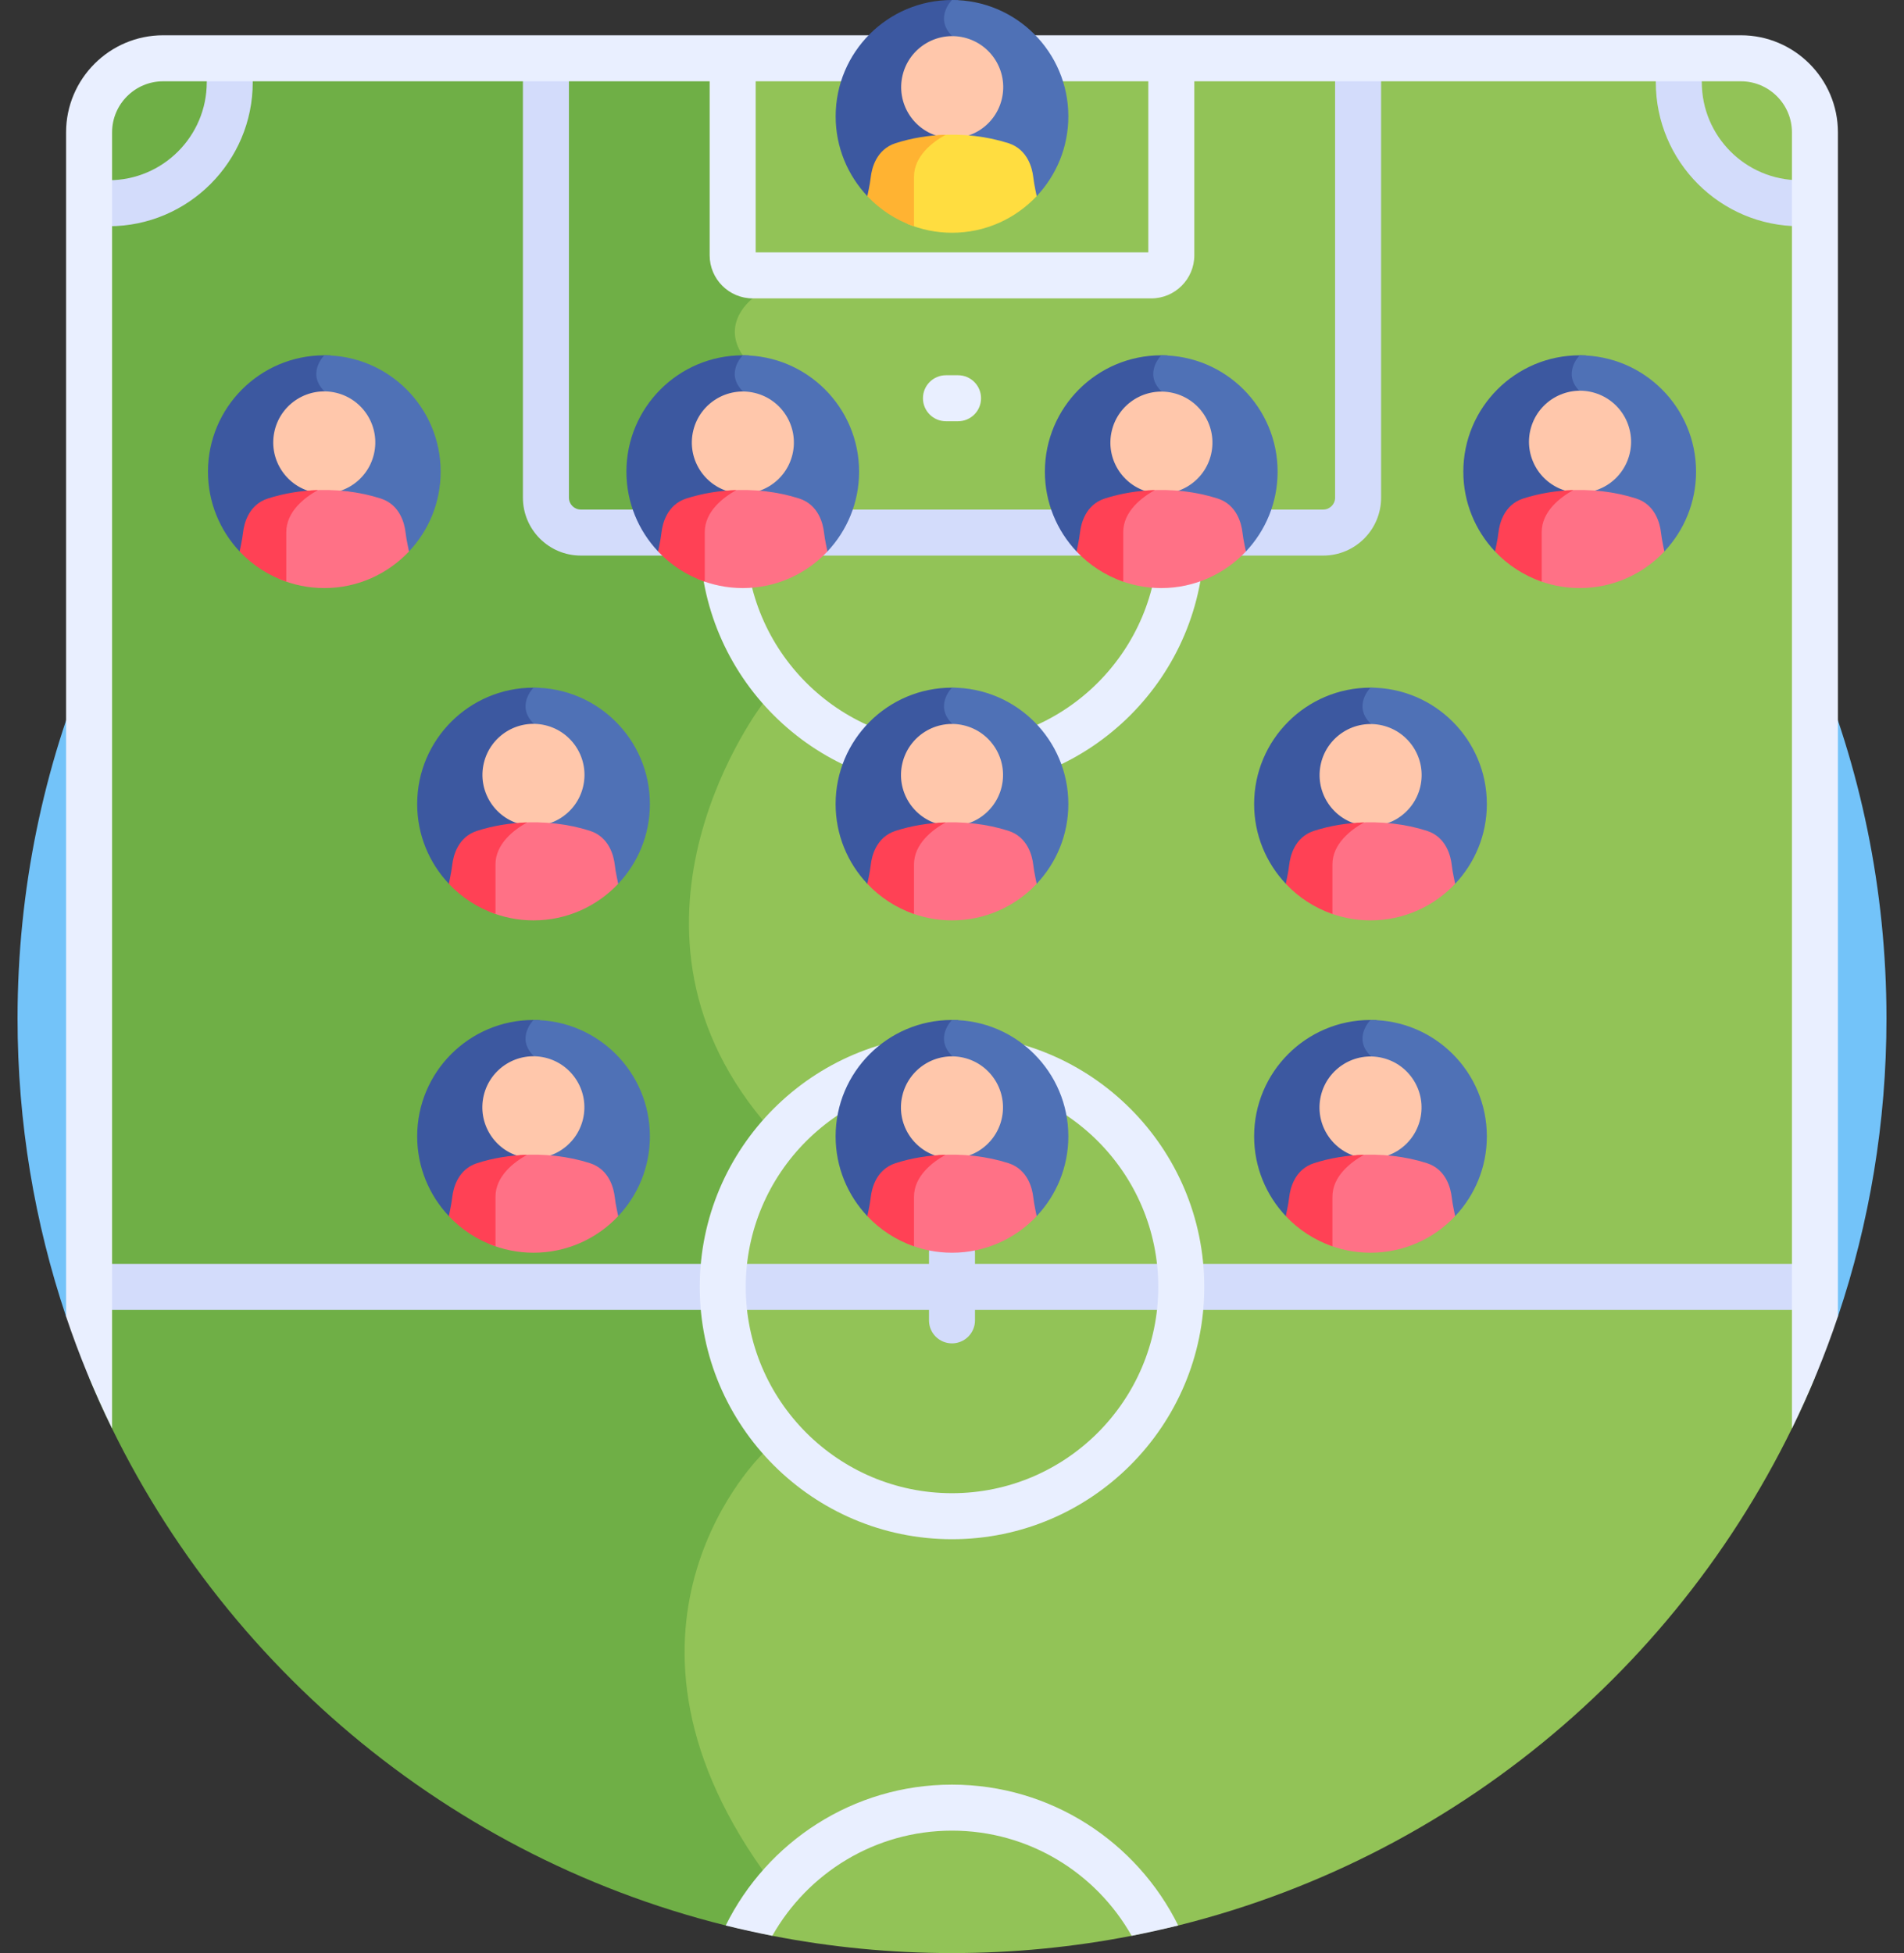 <svg width="78" height="80" viewBox="0 0 78 80" fill="none" xmlns="http://www.w3.org/2000/svg">
<rect x="0" y="0" width="78" height="80" fill="#333333" stroke="none"/>
<g clip-path="url(#clip0_570_990)">
<path d="M75.294 53.925C76.583 50.091 77.282 45.987 77.282 41.718C77.282 20.576 60.143 3.437 39 3.437C17.858 3.437 0.719 20.576 0.719 41.718C0.719 45.987 1.418 50.091 2.707 53.925H75.294Z" fill="#73C3F9"/>
<path d="M71.315 2.388H29.984L30.525 12.223C30.525 12.223 29.195 13.197 30.115 14.554V24.088L30.936 28.82C30.936 28.82 24.128 37.688 30.936 45.886C30.936 45.886 29.423 49.7 29.423 52.93C29.423 56.159 30.936 59.541 30.936 59.541C30.936 59.541 23.728 66.462 30.936 76.61L30.156 78.963L31.639 79.292C34.02 79.756 36.481 80 38.999 80C41.517 80 43.977 79.756 46.359 79.292L48.267 78.87C60.09 75.929 69.74 67.493 74.35 56.43V5.422C74.35 3.747 72.991 2.388 71.315 2.388Z" fill="#92C357"/>
<path d="M3.648 5.422V56.43C8.258 67.493 17.908 75.929 29.731 78.869L30.448 79.028L31.249 76.61C24.041 66.462 31.249 59.542 31.249 59.542C31.249 59.542 29.736 56.159 29.736 52.93C29.736 49.701 31.249 45.886 31.249 45.886C24.441 37.688 31.249 28.821 31.249 28.821L30.427 24.088V14.554C29.508 13.197 30.838 12.223 30.838 12.223L30.296 2.388H6.683C5.007 2.388 3.648 3.747 3.648 5.422Z" fill="#6FAF46"/>
<path d="M54.209 22.757H23.792C22.485 22.757 21.422 21.694 21.422 20.386V2.866C21.422 2.345 21.844 1.923 22.364 1.923C22.885 1.923 23.307 2.345 23.307 2.866V20.386C23.307 20.654 23.525 20.872 23.792 20.872H54.209C54.476 20.872 54.694 20.654 54.694 20.386V2.747C54.694 2.227 55.116 1.805 55.637 1.805C56.157 1.805 56.579 2.227 56.579 2.747V20.386C56.579 21.694 55.516 22.757 54.209 22.757Z" fill="#D3DCFB"/>
<path d="M47.161 12.223H30.838C29.864 12.223 29.072 11.431 29.072 10.457V2.747C29.072 2.227 29.494 1.805 30.015 1.805C30.535 1.805 30.957 2.227 30.957 2.747V10.338H47.042V2.777C47.042 2.256 47.464 1.834 47.984 1.834C48.505 1.834 48.927 2.256 48.927 2.777V10.457C48.927 11.431 48.135 12.223 47.161 12.223Z" fill="#E9EFFF"/>
<path d="M39.001 32.327C33.302 32.327 28.666 27.691 28.666 21.992C28.666 21.472 29.088 21.05 29.608 21.05C30.129 21.05 30.551 21.472 30.551 21.992C30.551 26.652 34.342 30.442 39.001 30.442C43.66 30.442 47.45 26.652 47.45 21.992C47.45 21.472 47.872 21.05 48.393 21.05C48.913 21.05 49.335 21.472 49.335 21.992C49.335 27.691 44.699 32.327 39.001 32.327Z" fill="#E9EFFF"/>
<path d="M74.031 53.656H3.968C3.447 53.656 3.025 53.234 3.025 52.714C3.025 52.193 3.447 51.771 3.968 51.771H74.031C74.552 51.771 74.974 52.193 74.974 52.714C74.974 53.234 74.552 53.656 74.031 53.656Z" fill="#D3DCFB"/>
<path d="M39.001 63.048C33.302 63.048 28.666 58.412 28.666 52.714C28.666 47.015 33.302 42.379 39.001 42.379C44.699 42.379 49.335 47.015 49.335 52.714C49.335 58.412 44.699 63.048 39.001 63.048ZM39.001 44.264C34.342 44.264 30.551 48.055 30.551 52.714C30.551 57.373 34.342 61.163 39.001 61.163C43.66 61.163 47.45 57.372 47.45 52.714C47.45 48.054 43.66 44.264 39.001 44.264Z" fill="#E9EFFF"/>
<path d="M38.999 73.1C34.939 73.1 31.419 75.455 29.73 78.87C30.36 79.026 30.997 79.167 31.639 79.292C33.09 76.724 35.844 74.985 38.999 74.985C42.154 74.985 44.908 76.724 46.359 79.292C47.001 79.167 47.637 79.026 48.267 78.87C46.578 75.455 43.059 73.1 38.999 73.1Z" fill="#E9EFFF"/>
<path d="M73.728 9.267C70.477 9.267 67.832 6.622 67.832 3.37C67.832 2.85 68.254 2.428 68.775 2.428C69.295 2.428 69.717 2.85 69.717 3.37C69.717 5.582 71.516 7.382 73.728 7.382C74.249 7.382 74.671 7.804 74.671 8.324C74.671 8.845 74.249 9.267 73.728 9.267Z" fill="#D3DCFB"/>
<path d="M4.458 9.267C3.938 9.267 3.516 8.845 3.516 8.324C3.516 7.804 3.938 7.382 4.458 7.382C6.67 7.382 8.47 5.582 8.47 3.37C8.47 2.85 8.891 2.428 9.412 2.428C9.933 2.428 10.354 2.85 10.354 3.37C10.354 6.622 7.709 9.267 4.458 9.267Z" fill="#D3DCFB"/>
<path d="M39.247 17.255H38.753C38.232 17.255 37.81 16.833 37.81 16.313C37.81 15.792 38.232 15.37 38.753 15.37H39.247C39.768 15.37 40.19 15.792 40.19 16.313C40.19 16.833 39.768 17.255 39.247 17.255Z" fill="#E9EFFF"/>
<path d="M38.999 55.026C38.478 55.026 38.057 54.604 38.057 54.083V51.313C38.057 50.792 38.478 50.371 38.999 50.371C39.52 50.371 39.942 50.792 39.942 51.313V54.083C39.942 54.604 39.52 55.026 38.999 55.026Z" fill="#D3DCFB"/>
<path d="M75.293 53.925V5.422C75.293 3.229 73.509 1.445 71.317 1.445H6.684C4.491 1.445 2.707 3.229 2.707 5.422V53.925C3.237 55.503 3.869 57.034 4.592 58.513V5.422C4.592 4.269 5.53 3.33 6.684 3.33H71.317C72.47 3.33 73.409 4.269 73.409 5.422V58.513C74.131 57.034 74.763 55.503 75.293 53.925Z" fill="#E9EFFF"/>
<path d="M39.27 5.982C39.27 5.982 40.008 2.206 39.27 1.469C38.576 0.775 39.19 0.085 39.263 0.007C39.177 0.003 39.089 0 39.001 0C36.369 0 34.234 2.134 34.234 4.767C34.234 6.032 34.728 7.181 35.532 8.034H42.076L39.27 5.982Z" fill="#3C58A0"/>
<path d="M38.999 1.469C39.737 2.206 38.999 5.982 38.999 5.982L41.805 8.034H42.469C43.273 7.181 43.766 6.032 43.766 4.767C43.766 2.134 41.632 0 38.999 0C38.999 0 38.262 0.732 38.999 1.469Z" fill="#4F71B6"/>
<path d="M41.042 4.051C41.308 2.928 40.613 1.802 39.489 1.536C38.366 1.271 37.24 1.966 36.974 3.089C36.709 4.213 37.404 5.339 38.528 5.604C39.651 5.87 40.777 5.174 41.042 4.051Z" fill="#FFC7AB"/>
<path d="M42.414 7.767C42.379 7.596 42.349 7.423 42.328 7.249C42.289 6.911 42.111 6.122 41.312 5.865C40.444 5.586 39.441 5.466 38.442 5.535C37.9 5.844 37.174 6.412 37.174 7.245V9.169C37.736 9.403 38.353 9.534 39.001 9.534C40.368 9.534 41.6 8.957 42.469 8.034L42.414 7.767Z" fill="#FFDD40"/>
<path d="M36.689 5.865C35.89 6.122 35.712 6.911 35.673 7.249C35.652 7.423 35.622 7.596 35.587 7.767L35.531 8.035C36.054 8.589 36.708 9.017 37.443 9.272C37.443 8.734 37.443 7.975 37.443 7.245C37.443 6.398 38.193 5.825 38.738 5.52C38.044 5.542 37.345 5.654 36.689 5.865Z" fill="#FFB332"/>
<path d="M13.555 20.537C13.555 20.537 14.293 16.761 13.555 16.024C12.861 15.329 13.475 14.64 13.548 14.562C13.461 14.557 13.374 14.554 13.286 14.554C10.654 14.554 8.52 16.689 8.52 19.321C8.52 20.586 9.013 21.735 9.817 22.589H16.361L13.555 20.537Z" fill="#3C58A0"/>
<path d="M13.285 16.024C14.022 16.761 13.285 20.537 13.285 20.537L16.09 22.589H16.754C17.558 21.736 18.052 20.586 18.052 19.321C18.052 16.689 15.917 14.555 13.285 14.555C13.285 14.555 12.547 15.287 13.285 16.024Z" fill="#4F71B6"/>
<path d="M15.318 18.603C15.584 17.48 14.888 16.354 13.765 16.088C12.641 15.823 11.515 16.518 11.25 17.641C10.984 18.765 11.68 19.891 12.803 20.156C13.927 20.422 15.052 19.726 15.318 18.603Z" fill="#FFC7AB"/>
<path d="M16.7 22.322C16.664 22.15 16.634 21.977 16.613 21.803C16.574 21.465 16.396 20.676 15.597 20.419C14.729 20.14 13.726 20.02 12.727 20.089C12.185 20.398 11.459 20.966 11.459 21.799V23.723C12.022 23.957 12.638 24.088 13.286 24.088C14.653 24.088 15.885 23.511 16.755 22.588L16.7 22.322Z" fill="#FF7186"/>
<path d="M10.974 20.419C10.175 20.676 9.997 21.465 9.958 21.803C9.938 21.977 9.907 22.15 9.872 22.322L9.816 22.589C10.339 23.143 10.993 23.571 11.728 23.826C11.728 23.288 11.728 22.529 11.728 21.799C11.728 20.953 12.478 20.379 13.023 20.074C12.329 20.096 11.63 20.208 10.974 20.419Z" fill="#FF4155"/>
<path d="M30.698 20.537C30.698 20.537 31.435 16.761 30.698 16.024C30.004 15.329 30.617 14.64 30.691 14.562C30.604 14.557 30.517 14.554 30.429 14.554C27.796 14.554 25.662 16.689 25.662 19.321C25.662 20.586 26.156 21.735 26.96 22.589H33.503L30.698 20.537Z" fill="#3C58A0"/>
<path d="M30.427 16.024C31.165 16.761 30.427 20.537 30.427 20.537L33.233 22.589H33.896C34.7 21.736 35.194 20.586 35.194 19.321C35.194 16.689 33.06 14.555 30.427 14.555C30.427 14.555 29.69 15.287 30.427 16.024Z" fill="#4F71B6"/>
<path d="M32.466 18.608C32.732 17.484 32.036 16.358 30.913 16.093C29.79 15.827 28.664 16.523 28.398 17.646C28.133 18.769 28.828 19.895 29.951 20.161C31.075 20.426 32.201 19.731 32.466 18.608Z" fill="#FFC7AB"/>
<path d="M33.842 22.322C33.807 22.15 33.776 21.977 33.756 21.803C33.717 21.465 33.539 20.676 32.74 20.419C31.872 20.14 30.869 20.02 29.87 20.089C29.327 20.398 28.602 20.966 28.602 21.799V23.723C29.164 23.957 29.781 24.088 30.428 24.088C31.796 24.088 33.028 23.511 33.897 22.588L33.842 22.322Z" fill="#FF7186"/>
<path d="M28.116 20.419C27.317 20.676 27.14 21.465 27.1 21.803C27.08 21.977 27.05 22.15 27.014 22.322L26.959 22.589C27.481 23.143 28.135 23.571 28.871 23.826C28.871 23.288 28.871 22.529 28.871 21.799C28.871 20.953 29.62 20.379 30.165 20.074C29.471 20.096 28.773 20.208 28.116 20.419Z" fill="#FF4155"/>
<path d="M47.841 20.537C47.841 20.537 48.578 16.761 47.841 16.024C47.146 15.329 47.76 14.64 47.833 14.562C47.747 14.557 47.659 14.554 47.571 14.554C44.939 14.554 42.805 16.689 42.805 19.321C42.805 20.586 43.298 21.735 44.102 22.589H50.646L47.841 20.537Z" fill="#3C58A0"/>
<path d="M47.572 16.024C48.309 16.761 47.572 20.537 47.572 20.537L50.377 22.589H51.041C51.845 21.736 52.339 20.586 52.339 19.321C52.339 16.689 50.205 14.555 47.572 14.555C47.572 14.555 46.835 15.287 47.572 16.024Z" fill="#4F71B6"/>
<path d="M49.613 18.612C49.878 17.488 49.183 16.362 48.06 16.097C46.936 15.831 45.81 16.527 45.545 17.65C45.279 18.773 45.975 19.899 47.098 20.165C48.221 20.43 49.347 19.735 49.613 18.612Z" fill="#FFC7AB"/>
<path d="M50.985 22.322C50.949 22.15 50.919 21.977 50.898 21.803C50.859 21.465 50.681 20.676 49.882 20.419C49.014 20.14 48.011 20.02 47.012 20.089C46.47 20.398 45.744 20.966 45.744 21.799V23.723C46.307 23.957 46.923 24.088 47.571 24.088C48.938 24.088 50.17 23.511 51.04 22.588L50.985 22.322Z" fill="#FF7186"/>
<path d="M45.261 20.419C44.462 20.676 44.284 21.465 44.245 21.803C44.225 21.977 44.194 22.15 44.159 22.322L44.103 22.589C44.626 23.143 45.28 23.571 46.015 23.826C46.015 23.288 46.015 22.529 46.015 21.799C46.015 20.953 46.765 20.379 47.31 20.074C46.616 20.096 45.917 20.208 45.261 20.419Z" fill="#FF4155"/>
<path d="M64.983 20.537C64.983 20.537 65.721 16.761 64.983 16.024C64.289 15.329 64.903 14.64 64.976 14.562C64.889 14.557 64.802 14.554 64.714 14.554C62.082 14.554 59.947 16.689 59.947 19.321C59.947 20.586 60.441 21.735 61.245 22.589H67.789L64.983 20.537Z" fill="#3C58A0"/>
<path d="M64.714 16.024C65.451 16.761 64.714 20.537 64.714 20.537L67.519 22.589H68.183C68.987 21.736 69.481 20.586 69.481 19.321C69.481 16.689 67.347 14.555 64.714 14.555C64.714 14.555 63.977 15.287 64.714 16.024Z" fill="#4F71B6"/>
<path d="M65.529 20.027C66.596 19.585 67.102 18.362 66.66 17.295C66.218 16.228 64.994 15.722 63.928 16.164C62.861 16.606 62.354 17.83 62.797 18.896C63.239 19.963 64.462 20.47 65.529 20.027Z" fill="#FFC7AB"/>
<path d="M68.129 22.322C68.094 22.15 68.063 21.977 68.043 21.803C68.004 21.465 67.826 20.676 67.027 20.419C66.159 20.14 65.156 20.02 64.157 20.089C63.614 20.398 62.889 20.966 62.889 21.799V23.723C63.451 23.957 64.068 24.088 64.715 24.088C66.083 24.088 67.315 23.511 68.184 22.588L68.129 22.322Z" fill="#FF7186"/>
<path d="M62.404 20.419C61.605 20.676 61.427 21.465 61.388 21.803C61.367 21.977 61.337 22.15 61.301 22.322L61.246 22.589C61.769 23.143 62.423 23.571 63.158 23.826C63.158 23.288 63.158 22.529 63.158 21.799C63.158 20.953 63.907 20.379 64.453 20.074C63.759 20.096 63.06 20.208 62.404 20.419Z" fill="#FF4155"/>
<path d="M22.126 34.149C22.126 34.149 22.863 30.373 22.126 29.636C21.431 28.941 22.045 28.252 22.119 28.174C22.032 28.17 21.945 28.167 21.857 28.167C19.224 28.167 17.09 30.301 17.09 32.934C17.09 34.199 17.584 35.348 18.388 36.201H24.931L22.126 34.149Z" fill="#3C58A0"/>
<path d="M21.857 29.636C22.594 30.373 21.857 34.149 21.857 34.149L24.662 36.201H25.326C26.13 35.348 26.624 34.199 26.624 32.934C26.624 30.301 24.49 28.167 21.857 28.167C21.857 28.167 21.12 28.899 21.857 29.636Z" fill="#4F71B6"/>
<path d="M23.888 32.221C24.154 31.097 23.458 29.971 22.335 29.706C21.212 29.44 20.086 30.136 19.82 31.259C19.555 32.382 20.25 33.508 21.373 33.774C22.497 34.039 23.623 33.344 23.888 32.221Z" fill="#FFC7AB"/>
<path d="M25.27 35.934C25.234 35.762 25.204 35.59 25.184 35.416C25.144 35.077 24.967 34.288 24.168 34.031C23.299 33.752 22.297 33.633 21.298 33.701C20.755 34.01 20.029 34.579 20.029 35.411V37.335C20.592 37.569 21.209 37.7 21.856 37.7C23.224 37.7 24.456 37.123 25.325 36.201L25.27 35.934Z" fill="#FF7186"/>
<path d="M19.544 34.032C18.745 34.288 18.568 35.078 18.528 35.416C18.508 35.59 18.477 35.763 18.442 35.934L18.387 36.201C18.909 36.756 19.563 37.184 20.298 37.438C20.298 36.901 20.298 36.141 20.298 35.411C20.298 34.565 21.048 33.992 21.593 33.687C20.899 33.709 20.201 33.821 19.544 34.032Z" fill="#FF4155"/>
<path d="M39.268 34.149C39.268 34.149 40.005 30.373 39.268 29.636C38.574 28.941 39.188 28.252 39.261 28.174C39.174 28.17 39.087 28.167 38.999 28.167C36.366 28.167 34.232 30.301 34.232 32.934C34.232 34.199 34.726 35.348 35.53 36.201H42.074L39.268 34.149Z" fill="#3C58A0"/>
<path d="M38.999 29.636C39.737 30.373 38.999 34.149 38.999 34.149L41.805 36.201H42.468C43.273 35.348 43.766 34.199 43.766 32.934C43.766 30.301 41.632 28.167 38.999 28.167C38.999 28.167 38.262 28.899 38.999 29.636Z" fill="#4F71B6"/>
<path d="M41.035 32.225C41.3 31.102 40.605 29.976 39.481 29.71C38.358 29.445 37.232 30.14 36.967 31.263C36.701 32.387 37.397 33.513 38.52 33.778C39.643 34.044 40.769 33.348 41.035 32.225Z" fill="#FFC7AB"/>
<path d="M42.414 35.934C42.379 35.762 42.349 35.59 42.328 35.416C42.289 35.077 42.111 34.288 41.312 34.031C40.444 33.752 39.441 33.633 38.442 33.701C37.9 34.01 37.174 34.579 37.174 35.411V37.335C37.736 37.569 38.353 37.7 39.001 37.7C40.368 37.7 41.6 37.123 42.469 36.201L42.414 35.934Z" fill="#FF7186"/>
<path d="M36.689 34.032C35.89 34.288 35.712 35.078 35.673 35.416C35.652 35.59 35.622 35.763 35.587 35.934L35.531 36.201C36.054 36.756 36.708 37.184 37.443 37.438C37.443 36.901 37.443 36.141 37.443 35.411C37.443 34.565 38.193 33.992 38.738 33.687C38.044 33.709 37.345 33.821 36.689 34.032Z" fill="#FF4155"/>
<path d="M56.413 34.149C56.413 34.149 57.15 30.373 56.413 29.636C55.718 28.941 56.332 28.252 56.406 28.174C56.319 28.17 56.232 28.167 56.144 28.167C53.511 28.167 51.377 30.301 51.377 32.934C51.377 34.199 51.871 35.348 52.675 36.201H59.218L56.413 34.149Z" fill="#3C58A0"/>
<path d="M56.144 29.636C56.881 30.373 56.144 34.149 56.144 34.149L58.949 36.201H59.613C60.417 35.348 60.911 34.199 60.911 32.934C60.911 30.301 58.777 28.167 56.144 28.167C56.144 28.167 55.407 28.899 56.144 29.636Z" fill="#4F71B6"/>
<path d="M58.183 32.229C58.449 31.106 57.753 29.98 56.63 29.714C55.507 29.449 54.381 30.144 54.115 31.267C53.849 32.391 54.545 33.517 55.668 33.782C56.792 34.048 57.917 33.352 58.183 32.229Z" fill="#FFC7AB"/>
<path d="M59.557 35.934C59.521 35.762 59.491 35.59 59.471 35.416C59.431 35.077 59.254 34.288 58.455 34.031C57.587 33.752 56.584 33.633 55.585 33.701C55.042 34.01 54.316 34.579 54.316 35.411V37.335C54.879 37.569 55.496 37.7 56.143 37.7C57.511 37.7 58.743 37.123 59.612 36.201L59.557 35.934Z" fill="#FF7186"/>
<path d="M53.831 34.032C53.032 34.288 52.855 35.078 52.815 35.416C52.795 35.59 52.765 35.763 52.729 35.934L52.674 36.201C53.196 36.756 53.85 37.184 54.585 37.438C54.585 36.901 54.585 36.141 54.585 35.411C54.585 34.565 55.335 33.992 55.88 33.687C55.186 33.709 54.488 33.821 53.831 34.032Z" fill="#FF4155"/>
<path d="M22.126 47.762C22.126 47.762 22.863 43.986 22.126 43.249C21.431 42.554 22.045 41.865 22.119 41.787C22.032 41.782 21.945 41.779 21.857 41.779C19.224 41.779 17.09 43.914 17.09 46.546C17.09 47.811 17.584 48.961 18.388 49.814H24.931L22.126 47.762Z" fill="#3C58A0"/>
<path d="M21.857 43.249C22.594 43.986 21.857 47.762 21.857 47.762L24.662 49.814H25.326C26.13 48.961 26.624 47.812 26.624 46.547C26.624 43.914 24.49 41.78 21.857 41.78C21.857 41.78 21.12 42.511 21.857 43.249Z" fill="#4F71B6"/>
<path d="M23.884 45.837C24.15 44.714 23.454 43.588 22.331 43.322C21.208 43.057 20.082 43.752 19.816 44.875C19.551 45.999 20.246 47.125 21.369 47.39C22.493 47.656 23.619 46.96 23.884 45.837Z" fill="#FFC7AB"/>
<path d="M25.27 49.547C25.234 49.376 25.204 49.203 25.184 49.029C25.144 48.691 24.967 47.901 24.168 47.644C23.299 47.365 22.297 47.246 21.298 47.314C20.755 47.623 20.029 48.192 20.029 49.024V50.949C20.592 51.183 21.209 51.313 21.856 51.313C23.224 51.313 24.456 50.737 25.325 49.814L25.27 49.547Z" fill="#FF7186"/>
<path d="M19.544 47.644C18.745 47.901 18.568 48.691 18.528 49.029C18.508 49.203 18.477 49.375 18.442 49.547L18.387 49.814C18.909 50.368 19.563 50.797 20.298 51.051C20.298 50.514 20.298 49.754 20.298 49.024C20.298 48.178 21.048 47.605 21.593 47.3C20.899 47.322 20.201 47.433 19.544 47.644Z" fill="#FF4155"/>
<path d="M39.268 47.762C39.268 47.762 40.005 43.986 39.268 43.249C38.574 42.554 39.188 41.865 39.261 41.787C39.174 41.782 39.087 41.779 38.999 41.779C36.366 41.779 34.232 43.914 34.232 46.546C34.232 47.811 34.726 48.961 35.53 49.814H42.074L39.268 47.762Z" fill="#3C58A0"/>
<path d="M38.999 43.249C39.737 43.986 38.999 47.762 38.999 47.762L41.805 49.814H42.468C43.273 48.961 43.766 47.812 43.766 46.547C43.766 43.914 41.632 41.78 38.999 41.78C38.999 41.78 38.262 42.511 38.999 43.249Z" fill="#4F71B6"/>
<path d="M41.033 45.841C41.298 44.718 40.603 43.592 39.48 43.326C38.356 43.061 37.23 43.756 36.965 44.88C36.699 46.003 37.395 47.129 38.518 47.394C39.641 47.66 40.767 46.965 41.033 45.841Z" fill="#FFC7AB"/>
<path d="M42.414 49.547C42.379 49.376 42.349 49.203 42.328 49.029C42.289 48.691 42.111 47.901 41.312 47.644C40.444 47.365 39.441 47.246 38.442 47.314C37.9 47.623 37.174 48.192 37.174 49.024V50.949C37.736 51.183 38.353 51.313 39.001 51.313C40.368 51.313 41.6 50.737 42.469 49.814L42.414 49.547Z" fill="#FF7186"/>
<path d="M36.689 47.644C35.89 47.901 35.712 48.691 35.673 49.029C35.652 49.203 35.622 49.375 35.587 49.547L35.531 49.814C36.054 50.368 36.708 50.797 37.443 51.051C37.443 50.514 37.443 49.754 37.443 49.024C37.443 48.178 38.193 47.605 38.738 47.3C38.044 47.322 37.345 47.433 36.689 47.644Z" fill="#FF4155"/>
<path d="M56.413 47.762C56.413 47.762 57.15 43.986 56.413 43.249C55.718 42.554 56.332 41.865 56.406 41.787C56.319 41.782 56.232 41.779 56.144 41.779C53.511 41.779 51.377 43.914 51.377 46.546C51.377 47.811 51.871 48.961 52.675 49.814H59.218L56.413 47.762Z" fill="#3C58A0"/>
<path d="M56.144 43.249C56.881 43.986 56.144 47.762 56.144 47.762L58.949 49.814H59.613C60.417 48.961 60.911 47.812 60.911 46.547C60.911 43.914 58.777 41.78 56.144 41.78C56.144 41.78 55.407 42.511 56.144 43.249Z" fill="#4F71B6"/>
<path d="M58.179 45.846C58.445 44.722 57.749 43.596 56.626 43.331C55.503 43.065 54.377 43.761 54.111 44.884C53.846 46.007 54.541 47.133 55.664 47.399C56.788 47.664 57.914 46.969 58.179 45.846Z" fill="#FFC7AB"/>
<path d="M59.557 49.547C59.521 49.376 59.491 49.203 59.471 49.029C59.431 48.691 59.254 47.901 58.455 47.644C57.587 47.365 56.584 47.246 55.585 47.314C55.042 47.623 54.316 48.192 54.316 49.024V50.949C54.879 51.183 55.496 51.313 56.143 51.313C57.511 51.313 58.743 50.737 59.612 49.814L59.557 49.547Z" fill="#FF7186"/>
<path d="M53.831 47.644C53.032 47.901 52.855 48.691 52.815 49.029C52.795 49.203 52.765 49.375 52.729 49.547L52.674 49.814C53.196 50.368 53.85 50.797 54.585 51.051C54.585 50.514 54.585 49.754 54.585 49.024C54.585 48.178 55.335 47.605 55.88 47.3C55.186 47.322 54.488 47.433 53.831 47.644Z" fill="#FF4155"/>
</g>
<defs>
<clipPath id="clip0_570_990">
<rect width="78" height="80" fill="white"/>
</clipPath>
</defs>
</svg>
